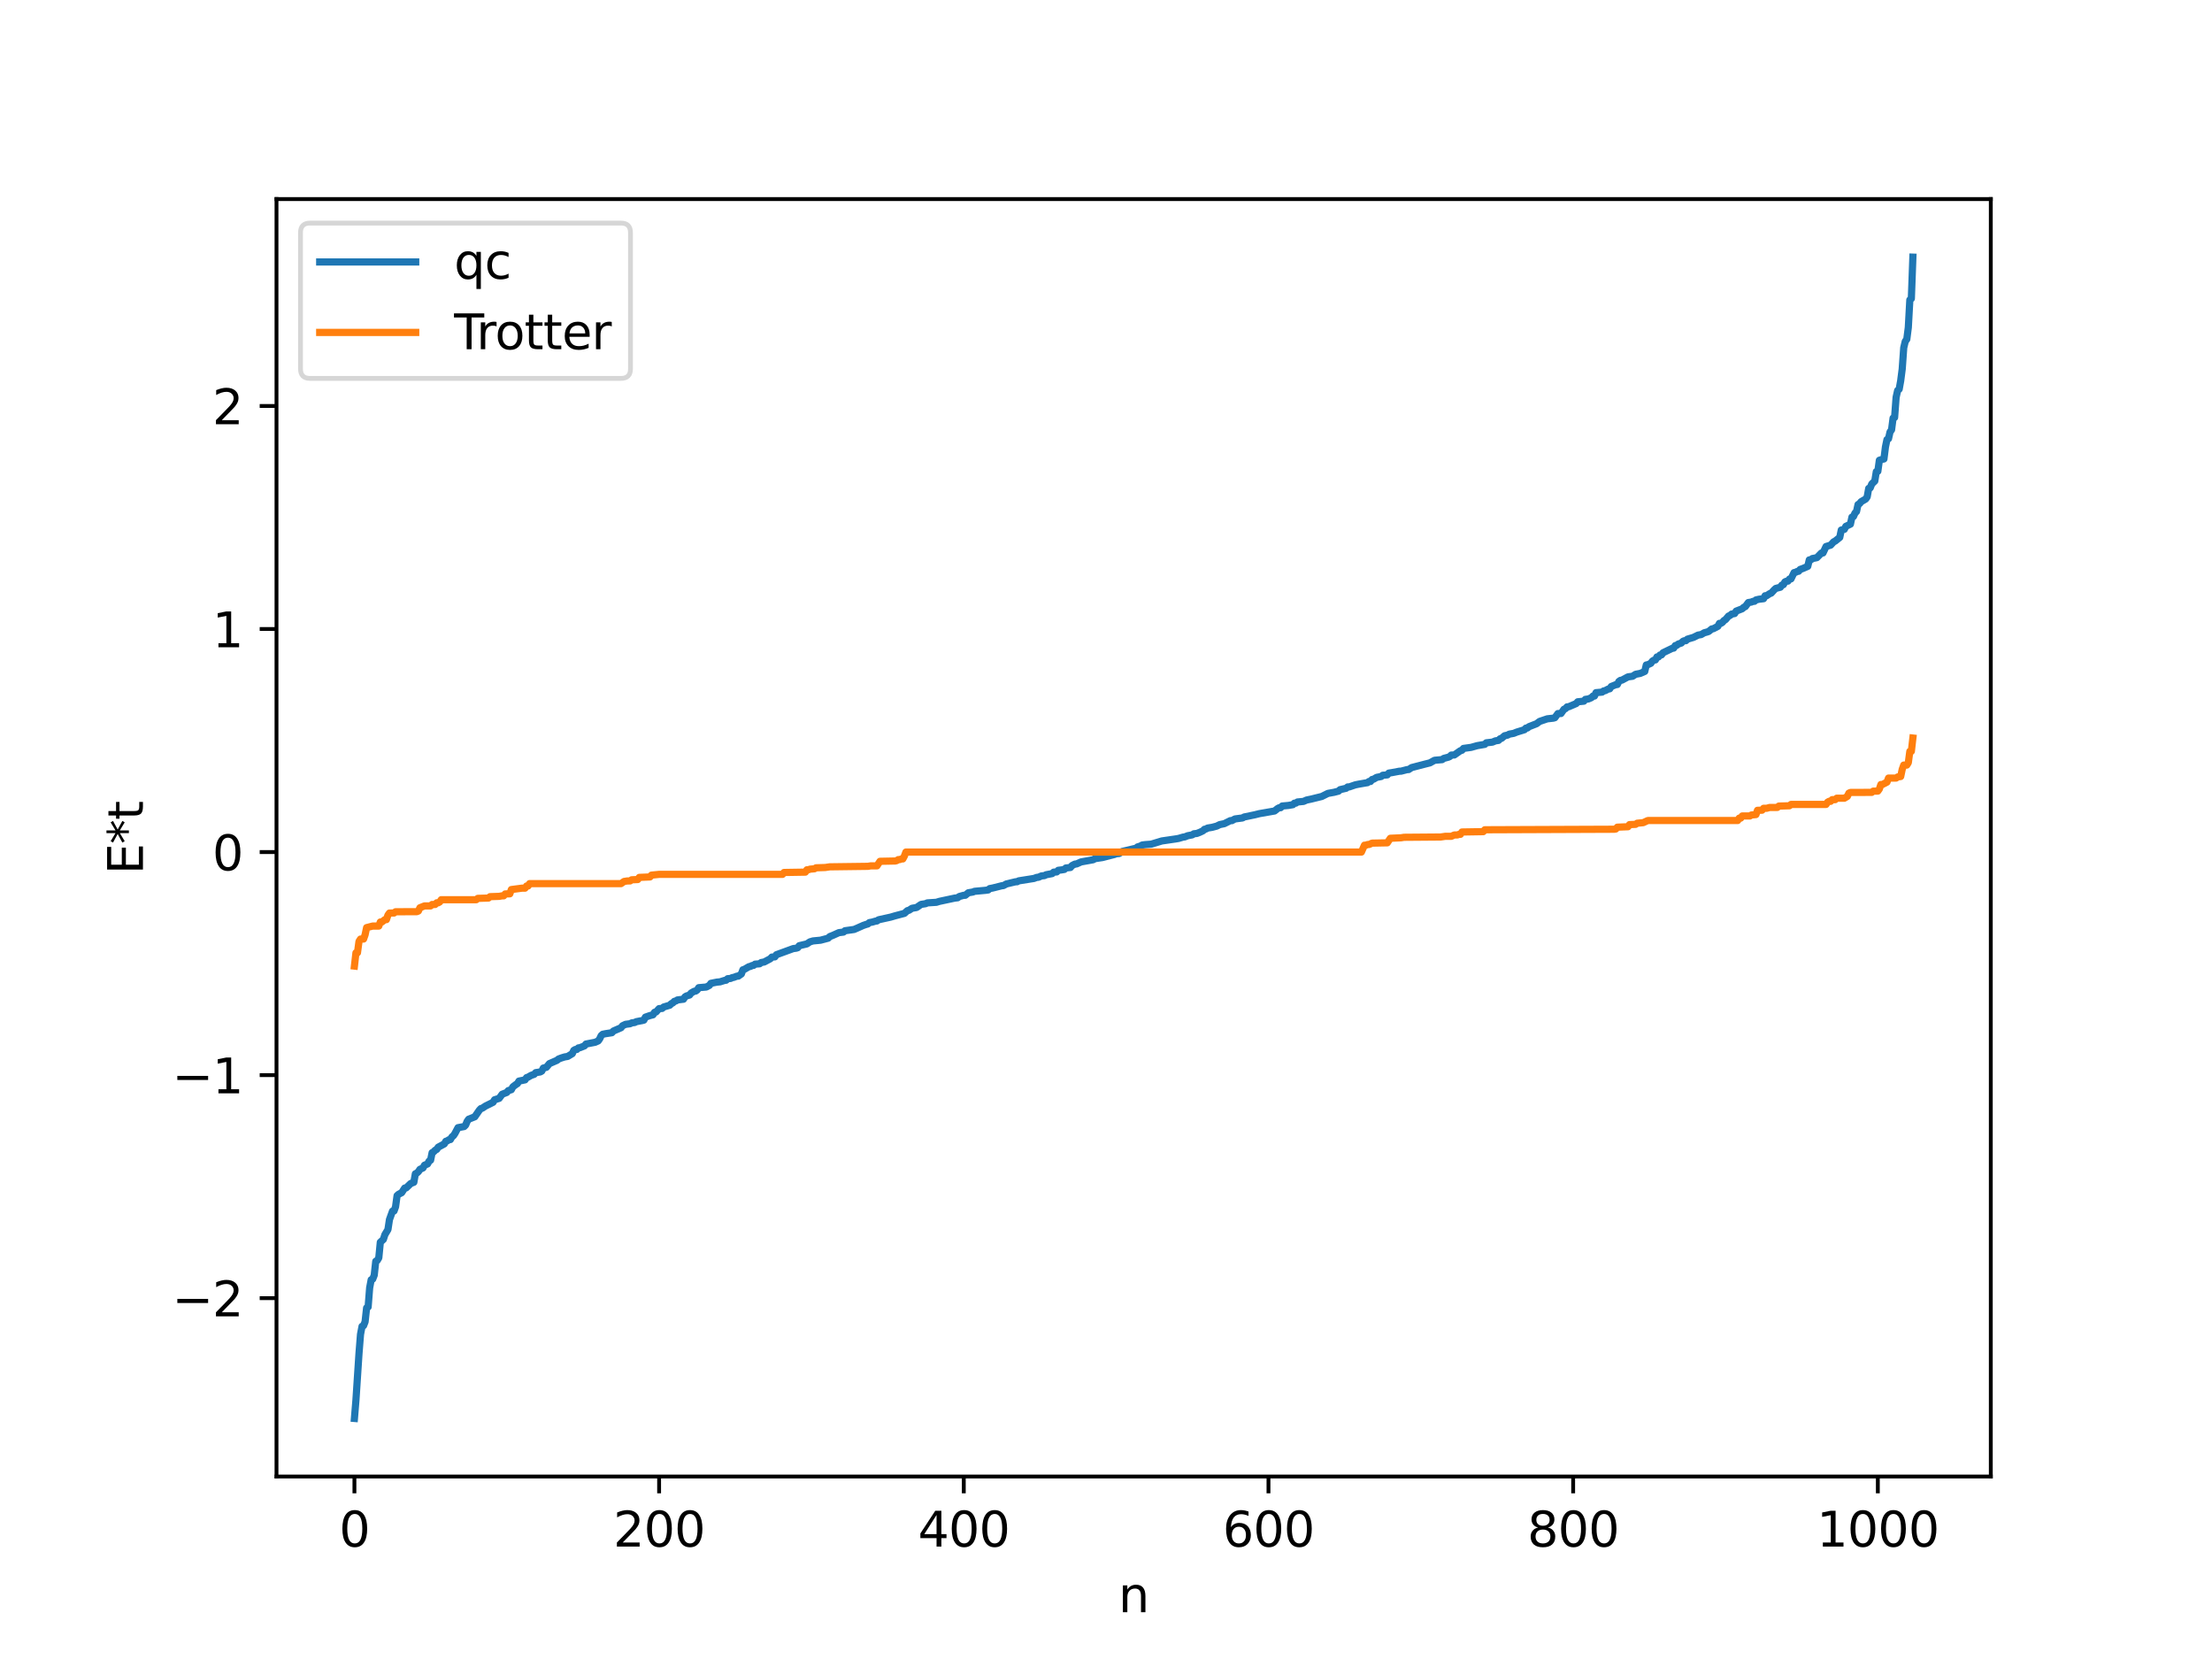 <?xml version="1.0" encoding="utf-8" standalone="no"?>
<!DOCTYPE svg PUBLIC "-//W3C//DTD SVG 1.1//EN"
  "http://www.w3.org/Graphics/SVG/1.1/DTD/svg11.dtd">
<svg xmlns:xlink="http://www.w3.org/1999/xlink" width="460.8pt" height="345.6pt" viewBox="0 0 460.8 345.6" xmlns="http://www.w3.org/2000/svg" version="1.1">
 <defs>
  <style type="text/css">*{stroke-linejoin: round; stroke-linecap: butt}</style>
 </defs>
 <g id="figure_1">
  <g id="patch_1">
   <path d="M 0 345.6 
L 460.8 345.6 
L 460.8 0 
L 0 0 
z
" style="fill: #ffffff"/>
  </g>
  <g id="axes_1">
   <g id="patch_2">
    <path d="M 57.6 307.584 
L 414.72 307.584 
L 414.72 41.472 
L 57.6 41.472 
z
" style="fill: #ffffff"/>
   </g>
   <g id="matplotlib.axis_1">
    <g id="xtick_1">
     <g id="line2d_1">
      <defs>
       <path id="m89f8027d3a" d="M 0 0 
L 0 3.5 
" style="stroke: #000000; stroke-width: 0.8"/>
      </defs>
      <g>
       <use xlink:href="#m89f8027d3a" x="73.833" y="307.584" style="stroke: #000000; stroke-width: 0.8"/>
      </g>
     </g>
     <g id="text_1">
      <!-- 0 -->
      <g transform="translate(70.651 322.182) scale(0.1 -0.1)">
       <defs>
        <path id="DejaVuSans-30" d="M 2034 4250 
Q 1547 4250 1301 3770 
Q 1056 3291 1056 2328 
Q 1056 1369 1301 889 
Q 1547 409 2034 409 
Q 2525 409 2770 889 
Q 3016 1369 3016 2328 
Q 3016 3291 2770 3770 
Q 2525 4250 2034 4250 
z
M 2034 4750 
Q 2819 4750 3233 4129 
Q 3647 3509 3647 2328 
Q 3647 1150 3233 529 
Q 2819 -91 2034 -91 
Q 1250 -91 836 529 
Q 422 1150 422 2328 
Q 422 3509 836 4129 
Q 1250 4750 2034 4750 
z
" transform="scale(0.016)"/>
       </defs>
       <use xlink:href="#DejaVuSans-30"/>
      </g>
     </g>
    </g>
    <g id="xtick_2">
     <g id="line2d_2">
      <g>
       <use xlink:href="#m89f8027d3a" x="137.304" y="307.584" style="stroke: #000000; stroke-width: 0.8"/>
      </g>
     </g>
     <g id="text_2">
      <!-- 200 -->
      <g transform="translate(127.76 322.182) scale(0.1 -0.1)">
       <defs>
        <path id="DejaVuSans-32" d="M 1228 531 
L 3431 531 
L 3431 0 
L 469 0 
L 469 531 
Q 828 903 1448 1529 
Q 2069 2156 2228 2338 
Q 2531 2678 2651 2914 
Q 2772 3150 2772 3378 
Q 2772 3750 2511 3984 
Q 2250 4219 1831 4219 
Q 1534 4219 1204 4116 
Q 875 4013 500 3803 
L 500 4441 
Q 881 4594 1212 4672 
Q 1544 4750 1819 4750 
Q 2544 4750 2975 4387 
Q 3406 4025 3406 3419 
Q 3406 3131 3298 2873 
Q 3191 2616 2906 2266 
Q 2828 2175 2409 1742 
Q 1991 1309 1228 531 
z
" transform="scale(0.016)"/>
       </defs>
       <use xlink:href="#DejaVuSans-32"/>
       <use xlink:href="#DejaVuSans-30" x="63.623"/>
       <use xlink:href="#DejaVuSans-30" x="127.246"/>
      </g>
     </g>
    </g>
    <g id="xtick_3">
     <g id="line2d_3">
      <g>
       <use xlink:href="#m89f8027d3a" x="200.775" y="307.584" style="stroke: #000000; stroke-width: 0.8"/>
      </g>
     </g>
     <g id="text_3">
      <!-- 400 -->
      <g transform="translate(191.231 322.182) scale(0.1 -0.1)">
       <defs>
        <path id="DejaVuSans-34" d="M 2419 4116 
L 825 1625 
L 2419 1625 
L 2419 4116 
z
M 2253 4666 
L 3047 4666 
L 3047 1625 
L 3713 1625 
L 3713 1100 
L 3047 1100 
L 3047 0 
L 2419 0 
L 2419 1100 
L 313 1100 
L 313 1709 
L 2253 4666 
z
" transform="scale(0.016)"/>
       </defs>
       <use xlink:href="#DejaVuSans-34"/>
       <use xlink:href="#DejaVuSans-30" x="63.623"/>
       <use xlink:href="#DejaVuSans-30" x="127.246"/>
      </g>
     </g>
    </g>
    <g id="xtick_4">
     <g id="line2d_4">
      <g>
       <use xlink:href="#m89f8027d3a" x="264.246" y="307.584" style="stroke: #000000; stroke-width: 0.8"/>
      </g>
     </g>
     <g id="text_4">
      <!-- 600 -->
      <g transform="translate(254.702 322.182) scale(0.1 -0.1)">
       <defs>
        <path id="DejaVuSans-36" d="M 2113 2584 
Q 1688 2584 1439 2293 
Q 1191 2003 1191 1497 
Q 1191 994 1439 701 
Q 1688 409 2113 409 
Q 2538 409 2786 701 
Q 3034 994 3034 1497 
Q 3034 2003 2786 2293 
Q 2538 2584 2113 2584 
z
M 3366 4563 
L 3366 3988 
Q 3128 4100 2886 4159 
Q 2644 4219 2406 4219 
Q 1781 4219 1451 3797 
Q 1122 3375 1075 2522 
Q 1259 2794 1537 2939 
Q 1816 3084 2150 3084 
Q 2853 3084 3261 2657 
Q 3669 2231 3669 1497 
Q 3669 778 3244 343 
Q 2819 -91 2113 -91 
Q 1303 -91 875 529 
Q 447 1150 447 2328 
Q 447 3434 972 4092 
Q 1497 4750 2381 4750 
Q 2619 4750 2861 4703 
Q 3103 4656 3366 4563 
z
" transform="scale(0.016)"/>
       </defs>
       <use xlink:href="#DejaVuSans-36"/>
       <use xlink:href="#DejaVuSans-30" x="63.623"/>
       <use xlink:href="#DejaVuSans-30" x="127.246"/>
      </g>
     </g>
    </g>
    <g id="xtick_5">
     <g id="line2d_5">
      <g>
       <use xlink:href="#m89f8027d3a" x="327.717" y="307.584" style="stroke: #000000; stroke-width: 0.8"/>
      </g>
     </g>
     <g id="text_5">
      <!-- 800 -->
      <g transform="translate(318.173 322.182) scale(0.1 -0.1)">
       <defs>
        <path id="DejaVuSans-38" d="M 2034 2216 
Q 1584 2216 1326 1975 
Q 1069 1734 1069 1313 
Q 1069 891 1326 650 
Q 1584 409 2034 409 
Q 2484 409 2743 651 
Q 3003 894 3003 1313 
Q 3003 1734 2745 1975 
Q 2488 2216 2034 2216 
z
M 1403 2484 
Q 997 2584 770 2862 
Q 544 3141 544 3541 
Q 544 4100 942 4425 
Q 1341 4750 2034 4750 
Q 2731 4750 3128 4425 
Q 3525 4100 3525 3541 
Q 3525 3141 3298 2862 
Q 3072 2584 2669 2484 
Q 3125 2378 3379 2068 
Q 3634 1759 3634 1313 
Q 3634 634 3220 271 
Q 2806 -91 2034 -91 
Q 1263 -91 848 271 
Q 434 634 434 1313 
Q 434 1759 690 2068 
Q 947 2378 1403 2484 
z
M 1172 3481 
Q 1172 3119 1398 2916 
Q 1625 2713 2034 2713 
Q 2441 2713 2670 2916 
Q 2900 3119 2900 3481 
Q 2900 3844 2670 4047 
Q 2441 4250 2034 4250 
Q 1625 4250 1398 4047 
Q 1172 3844 1172 3481 
z
" transform="scale(0.016)"/>
       </defs>
       <use xlink:href="#DejaVuSans-38"/>
       <use xlink:href="#DejaVuSans-30" x="63.623"/>
       <use xlink:href="#DejaVuSans-30" x="127.246"/>
      </g>
     </g>
    </g>
    <g id="xtick_6">
     <g id="line2d_6">
      <g>
       <use xlink:href="#m89f8027d3a" x="391.188" y="307.584" style="stroke: #000000; stroke-width: 0.8"/>
      </g>
     </g>
     <g id="text_6">
      <!-- 1000 -->
      <g transform="translate(378.463 322.182) scale(0.1 -0.1)">
       <defs>
        <path id="DejaVuSans-31" d="M 794 531 
L 1825 531 
L 1825 4091 
L 703 3866 
L 703 4441 
L 1819 4666 
L 2450 4666 
L 2450 531 
L 3481 531 
L 3481 0 
L 794 0 
L 794 531 
z
" transform="scale(0.016)"/>
       </defs>
       <use xlink:href="#DejaVuSans-31"/>
       <use xlink:href="#DejaVuSans-30" x="63.623"/>
       <use xlink:href="#DejaVuSans-30" x="127.246"/>
       <use xlink:href="#DejaVuSans-30" x="190.869"/>
      </g>
     </g>
    </g>
    <g id="text_7">
     <!-- n -->
     <g transform="translate(232.991 335.861) scale(0.1 -0.1)">
      <defs>
       <path id="DejaVuSans-6e" d="M 3513 2113 
L 3513 0 
L 2938 0 
L 2938 2094 
Q 2938 2591 2744 2837 
Q 2550 3084 2163 3084 
Q 1697 3084 1428 2787 
Q 1159 2491 1159 1978 
L 1159 0 
L 581 0 
L 581 3500 
L 1159 3500 
L 1159 2956 
Q 1366 3272 1645 3428 
Q 1925 3584 2291 3584 
Q 2894 3584 3203 3211 
Q 3513 2838 3513 2113 
z
" transform="scale(0.016)"/>
      </defs>
      <use xlink:href="#DejaVuSans-6e"/>
     </g>
    </g>
   </g>
   <g id="matplotlib.axis_2">
    <g id="ytick_1">
     <g id="line2d_7">
      <defs>
       <path id="m22e910e912" d="M 0 0 
L -3.5 0 
" style="stroke: #000000; stroke-width: 0.8"/>
      </defs>
      <g>
       <use xlink:href="#m22e910e912" x="57.6" y="270.426" style="stroke: #000000; stroke-width: 0.8"/>
      </g>
     </g>
     <g id="text_8">
      <!-- −2 -->
      <g transform="translate(35.858 274.225) scale(0.1 -0.1)">
       <defs>
        <path id="DejaVuSans-2212" d="M 678 2272 
L 4684 2272 
L 4684 1741 
L 678 1741 
L 678 2272 
z
" transform="scale(0.016)"/>
       </defs>
       <use xlink:href="#DejaVuSans-2212"/>
       <use xlink:href="#DejaVuSans-32" x="83.789"/>
      </g>
     </g>
    </g>
    <g id="ytick_2">
     <g id="line2d_8">
      <g>
       <use xlink:href="#m22e910e912" x="57.6" y="223.963" style="stroke: #000000; stroke-width: 0.8"/>
      </g>
     </g>
     <g id="text_9">
      <!-- −1 -->
      <g transform="translate(35.858 227.763) scale(0.1 -0.1)">
       <use xlink:href="#DejaVuSans-2212"/>
       <use xlink:href="#DejaVuSans-31" x="83.789"/>
      </g>
     </g>
    </g>
    <g id="ytick_3">
     <g id="line2d_9">
      <g>
       <use xlink:href="#m22e910e912" x="57.6" y="177.501" style="stroke: #000000; stroke-width: 0.8"/>
      </g>
     </g>
     <g id="text_10">
      <!-- 0 -->
      <g transform="translate(44.237 181.3) scale(0.1 -0.1)">
       <use xlink:href="#DejaVuSans-30"/>
      </g>
     </g>
    </g>
    <g id="ytick_4">
     <g id="line2d_10">
      <g>
       <use xlink:href="#m22e910e912" x="57.6" y="131.038" style="stroke: #000000; stroke-width: 0.8"/>
      </g>
     </g>
     <g id="text_11">
      <!-- 1 -->
      <g transform="translate(44.237 134.838) scale(0.1 -0.1)">
       <use xlink:href="#DejaVuSans-31"/>
      </g>
     </g>
    </g>
    <g id="ytick_5">
     <g id="line2d_11">
      <g>
       <use xlink:href="#m22e910e912" x="57.6" y="84.576" style="stroke: #000000; stroke-width: 0.8"/>
      </g>
     </g>
     <g id="text_12">
      <!-- 2 -->
      <g transform="translate(44.237 88.375) scale(0.1 -0.1)">
       <use xlink:href="#DejaVuSans-32"/>
      </g>
     </g>
    </g>
    <g id="text_13">
     <!-- E*t -->
     <g transform="translate(29.778 182.148) rotate(-90) scale(0.1 -0.1)">
      <defs>
       <path id="DejaVuSans-45" d="M 628 4666 
L 3578 4666 
L 3578 4134 
L 1259 4134 
L 1259 2753 
L 3481 2753 
L 3481 2222 
L 1259 2222 
L 1259 531 
L 3634 531 
L 3634 0 
L 628 0 
L 628 4666 
z
" transform="scale(0.016)"/>
       <path id="DejaVuSans-2a" d="M 3009 3897 
L 1888 3291 
L 3009 2681 
L 2828 2375 
L 1778 3009 
L 1778 1831 
L 1422 1831 
L 1422 3009 
L 372 2375 
L 191 2681 
L 1313 3291 
L 191 3897 
L 372 4206 
L 1422 3572 
L 1422 4750 
L 1778 4750 
L 1778 3572 
L 2828 4206 
L 3009 3897 
z
" transform="scale(0.016)"/>
       <path id="DejaVuSans-74" d="M 1172 4494 
L 1172 3500 
L 2356 3500 
L 2356 3053 
L 1172 3053 
L 1172 1153 
Q 1172 725 1289 603 
Q 1406 481 1766 481 
L 2356 481 
L 2356 0 
L 1766 0 
Q 1100 0 847 248 
Q 594 497 594 1153 
L 594 3053 
L 172 3053 
L 172 3500 
L 594 3500 
L 594 4494 
L 1172 4494 
z
" transform="scale(0.016)"/>
      </defs>
      <use xlink:href="#DejaVuSans-45"/>
      <use xlink:href="#DejaVuSans-2a" x="63.184"/>
      <use xlink:href="#DejaVuSans-74" x="113.184"/>
     </g>
    </g>
   </g>
   <g id="line2d_12">
    <path d="M 73.833 295.488 
L 74.15 291.65 
L 74.785 281.947 
L 75.102 277.973 
L 75.42 276.298 
L 75.737 276.162 
L 76.054 275.347 
L 76.372 272.455 
L 76.689 272.269 
L 77.006 268.27 
L 77.324 266.596 
L 77.641 266.459 
L 77.958 265.644 
L 78.276 262.752 
L 78.593 262.566 
L 78.91 262.034 
L 79.228 258.777 
L 79.862 258.196 
L 80.18 257.201 
L 80.815 256.143 
L 81.132 254.064 
L 81.767 252.3 
L 82.084 252.268 
L 82.401 251.394 
L 82.719 249.074 
L 83.036 248.792 
L 83.671 248.461 
L 84.305 247.498 
L 84.623 247.452 
L 85.575 246.536 
L 86.21 246.291 
L 86.527 244.519 
L 86.844 244.361 
L 87.162 244.075 
L 87.479 243.594 
L 88.114 243.305 
L 88.431 242.732 
L 89.066 242.474 
L 89.383 241.893 
L 89.7 241.691 
L 90.018 240.123 
L 90.335 239.95 
L 90.653 239.609 
L 90.97 239.447 
L 91.287 238.982 
L 92.557 238.297 
L 92.874 237.749 
L 93.191 237.651 
L 93.509 237.432 
L 93.826 237.389 
L 94.143 236.834 
L 94.461 236.588 
L 94.778 236.112 
L 95.413 234.915 
L 96.682 234.682 
L 97 234.372 
L 97.317 233.595 
L 97.634 233.152 
L 98.904 232.649 
L 99.856 231.275 
L 100.173 230.935 
L 100.491 230.844 
L 101.125 230.42 
L 102.712 229.631 
L 103.029 229.1 
L 103.981 228.81 
L 104.616 227.948 
L 105.568 227.581 
L 105.886 227.195 
L 106.52 227.004 
L 106.838 226.409 
L 107.472 225.932 
L 107.79 225.73 
L 108.107 225.212 
L 109.377 224.954 
L 109.694 224.488 
L 110.011 224.384 
L 110.646 224.017 
L 111.281 223.8 
L 111.598 223.449 
L 112.55 223.306 
L 112.867 223.12 
L 113.185 222.496 
L 113.82 222.341 
L 114.454 221.572 
L 116.041 220.881 
L 116.358 220.61 
L 116.993 220.374 
L 117.628 220.179 
L 118.262 220.071 
L 119.215 219.495 
L 119.532 218.815 
L 119.849 218.629 
L 120.167 218.619 
L 120.484 218.299 
L 120.801 218.257 
L 121.753 217.878 
L 122.071 217.492 
L 123.975 217.125 
L 124.61 216.844 
L 124.927 216.404 
L 125.244 215.729 
L 125.562 215.455 
L 126.196 215.329 
L 127.466 215.134 
L 127.783 214.781 
L 129.37 214.097 
L 129.687 213.681 
L 130.322 213.386 
L 131.274 213.262 
L 131.591 213.086 
L 132.226 213.006 
L 132.543 212.836 
L 133.813 212.593 
L 134.13 212.508 
L 134.448 211.89 
L 135.4 211.558 
L 136.034 211.401 
L 136.352 210.876 
L 136.669 210.814 
L 137.304 210.111 
L 137.939 210.074 
L 138.256 209.777 
L 139.525 209.403 
L 139.843 209.08 
L 140.16 208.926 
L 140.477 208.596 
L 140.795 208.527 
L 141.112 208.311 
L 142.064 208.189 
L 142.381 208.155 
L 142.699 207.666 
L 143.016 207.473 
L 143.651 207.284 
L 143.968 206.87 
L 144.603 206.502 
L 144.92 206.456 
L 145.238 206.236 
L 145.555 205.754 
L 147.142 205.614 
L 147.777 205.277 
L 148.094 204.846 
L 148.729 204.716 
L 149.363 204.592 
L 149.998 204.535 
L 150.95 204.236 
L 151.267 204.197 
L 151.585 203.882 
L 152.22 203.827 
L 152.537 203.652 
L 152.854 203.607 
L 153.489 203.36 
L 153.806 203.342 
L 154.441 202.89 
L 154.758 202.023 
L 155.076 201.927 
L 156.028 201.372 
L 156.345 201.316 
L 156.662 201.138 
L 156.98 201.107 
L 157.297 200.853 
L 158.249 200.771 
L 158.567 200.517 
L 159.201 200.399 
L 160.471 199.726 
L 160.788 199.38 
L 161.423 199.331 
L 161.74 198.888 
L 165.231 197.611 
L 165.866 197.525 
L 166.183 197.424 
L 166.5 197.006 
L 168.087 196.632 
L 168.722 196.204 
L 169.357 196.015 
L 170.943 195.859 
L 172.53 195.437 
L 172.848 195.109 
L 173.482 194.862 
L 174.752 194.288 
L 175.704 194.171 
L 176.021 193.89 
L 177.925 193.623 
L 178.56 193.348 
L 179.829 192.782 
L 180.464 192.563 
L 180.781 192.483 
L 181.099 192.2 
L 181.734 192.081 
L 182.368 191.89 
L 182.686 191.854 
L 183.003 191.612 
L 185.542 191.053 
L 186.494 190.773 
L 188.398 190.272 
L 189.033 189.702 
L 189.35 189.633 
L 189.985 189.212 
L 190.937 189.051 
L 191.572 188.614 
L 191.889 188.4 
L 192.841 188.251 
L 193.158 188.089 
L 195.062 187.966 
L 195.697 187.77 
L 198.871 187.094 
L 199.505 187.019 
L 199.823 186.764 
L 200.775 186.502 
L 201.092 186.501 
L 201.727 185.982 
L 202.679 185.82 
L 202.996 185.68 
L 205.218 185.477 
L 205.853 185.396 
L 206.17 185.111 
L 206.805 184.99 
L 208.709 184.513 
L 209.026 184.485 
L 209.661 184.138 
L 211.565 183.688 
L 211.882 183.686 
L 212.2 183.501 
L 215.373 182.999 
L 216.008 182.768 
L 216.325 182.753 
L 216.96 182.467 
L 217.595 182.407 
L 217.912 182.229 
L 219.181 181.989 
L 219.499 181.683 
L 220.134 181.639 
L 220.451 181.301 
L 221.086 181.224 
L 221.72 181.121 
L 222.038 180.817 
L 222.99 180.716 
L 223.307 180.321 
L 223.942 179.996 
L 224.259 179.979 
L 225.211 179.551 
L 227.75 179.095 
L 228.067 178.88 
L 229.654 178.645 
L 232.193 177.992 
L 232.51 177.853 
L 233.145 177.796 
L 233.78 177.373 
L 236.319 176.77 
L 236.636 176.754 
L 236.953 176.434 
L 237.588 176.244 
L 237.905 176.038 
L 238.54 175.953 
L 239.81 175.857 
L 242.031 175.186 
L 244.887 174.768 
L 245.522 174.66 
L 246.474 174.38 
L 246.791 174.348 
L 247.426 174.097 
L 248.061 173.976 
L 248.378 173.913 
L 248.696 173.692 
L 249.33 173.622 
L 249.965 173.374 
L 250.6 173.073 
L 250.917 172.751 
L 251.234 172.7 
L 251.552 172.505 
L 252.504 172.348 
L 253.456 172.095 
L 254.091 171.782 
L 255.043 171.583 
L 256.312 170.953 
L 256.629 170.95 
L 257.264 170.602 
L 258.851 170.392 
L 259.168 170.197 
L 261.39 169.736 
L 262.342 169.499 
L 265.515 168.944 
L 266.15 168.438 
L 266.467 168.271 
L 266.785 168.258 
L 267.102 167.908 
L 268.372 167.791 
L 269.324 167.63 
L 269.641 167.314 
L 269.958 167.305 
L 270.276 167.072 
L 271.545 166.948 
L 272.18 166.665 
L 273.132 166.466 
L 275.353 165.918 
L 276.623 165.28 
L 277.892 165.052 
L 278.844 164.807 
L 279.162 164.499 
L 280.431 164.206 
L 280.748 163.934 
L 281.066 163.934 
L 282.335 163.5 
L 282.97 163.369 
L 284.557 163.092 
L 284.874 163.044 
L 285.191 162.795 
L 285.509 162.794 
L 285.826 162.384 
L 286.143 162.322 
L 286.778 161.94 
L 287.73 161.759 
L 288.048 161.502 
L 289 161.421 
L 289.317 161.05 
L 289.952 160.952 
L 291.539 160.655 
L 291.856 160.651 
L 292.491 160.487 
L 293.125 160.321 
L 293.443 160.312 
L 294.077 159.898 
L 296.934 159.156 
L 297.886 158.916 
L 298.838 158.382 
L 300.424 158.242 
L 300.742 157.992 
L 301.694 157.741 
L 302.011 157.607 
L 302.329 157.294 
L 302.963 157.272 
L 304.233 156.382 
L 304.55 156.294 
L 304.867 155.911 
L 306.454 155.691 
L 307.724 155.335 
L 309.31 155.062 
L 309.628 154.74 
L 310.897 154.599 
L 311.532 154.334 
L 312.167 154.24 
L 312.484 153.907 
L 312.801 153.813 
L 313.436 153.269 
L 314.071 153.133 
L 314.388 152.942 
L 315.34 152.766 
L 315.975 152.507 
L 317.562 152.017 
L 317.879 151.673 
L 318.196 151.65 
L 318.514 151.381 
L 320.1 150.76 
L 320.735 150.282 
L 322.322 149.745 
L 323.591 149.603 
L 323.909 149.51 
L 324.543 148.647 
L 325.178 148.637 
L 325.813 147.745 
L 326.13 147.62 
L 326.448 147.253 
L 326.765 147.24 
L 328.352 146.561 
L 328.669 146.196 
L 329.939 146.069 
L 330.256 145.695 
L 330.891 145.603 
L 331.525 145.335 
L 331.843 145 
L 332.16 145 
L 332.477 144.294 
L 333.747 144.178 
L 334.064 143.936 
L 334.381 143.878 
L 335.016 143.543 
L 335.334 143.492 
L 335.651 143.013 
L 336.603 142.63 
L 336.92 142.594 
L 337.238 141.964 
L 337.555 141.736 
L 337.872 141.688 
L 339.142 141.004 
L 340.094 140.877 
L 340.729 140.464 
L 341.681 140.286 
L 342.633 139.871 
L 342.95 138.528 
L 343.267 138.469 
L 343.902 138.175 
L 344.22 137.72 
L 344.537 137.529 
L 344.854 137.471 
L 345.172 136.851 
L 345.489 136.85 
L 345.806 136.453 
L 346.124 136.428 
L 346.441 135.981 
L 348.345 135.061 
L 348.662 135.013 
L 348.98 134.489 
L 349.297 134.428 
L 349.615 134.162 
L 350.249 133.958 
L 350.567 133.612 
L 350.884 133.468 
L 351.201 133.466 
L 351.519 133.15 
L 352.788 132.775 
L 353.74 132.3 
L 354.375 132.197 
L 355.01 131.825 
L 355.644 131.649 
L 355.962 131.535 
L 356.596 131.019 
L 356.914 130.972 
L 357.866 130.474 
L 358.183 129.856 
L 358.5 129.853 
L 358.818 129.646 
L 359.135 129.261 
L 359.453 129.083 
L 360.087 128.333 
L 360.405 128.211 
L 360.722 127.925 
L 361.357 127.813 
L 361.674 127.306 
L 362.943 126.814 
L 363.261 126.504 
L 363.578 126.373 
L 364.213 125.522 
L 364.848 125.423 
L 365.165 125.274 
L 365.482 125.264 
L 365.8 124.976 
L 366.434 124.831 
L 367.386 124.719 
L 367.704 124.102 
L 368.021 124.099 
L 368.656 123.67 
L 368.973 123.558 
L 369.608 122.868 
L 369.925 122.579 
L 370.877 122.332 
L 371.195 121.887 
L 371.512 121.796 
L 371.829 121.223 
L 372.147 121.071 
L 372.464 121.06 
L 372.781 120.624 
L 373.099 120.59 
L 373.734 119.286 
L 374.051 119.227 
L 374.368 119.049 
L 374.686 119.002 
L 375.003 118.624 
L 375.638 118.399 
L 376.59 117.979 
L 376.907 116.634 
L 377.224 116.629 
L 377.542 116.357 
L 378.177 116.237 
L 378.494 116.162 
L 379.446 115.195 
L 379.763 115.192 
L 380.398 113.848 
L 381.35 113.564 
L 381.985 112.869 
L 382.302 112.719 
L 383.254 111.95 
L 383.572 110.41 
L 384.206 110.272 
L 384.524 109.64 
L 385.476 109.191 
L 385.793 107.722 
L 386.11 107.598 
L 386.428 106.883 
L 386.745 106.562 
L 387.062 105.106 
L 387.38 104.925 
L 387.697 104.517 
L 388.649 103.962 
L 388.967 103.516 
L 389.284 101.738 
L 389.601 101.636 
L 389.919 100.823 
L 390.553 100.209 
L 390.871 98.244 
L 391.188 98.182 
L 391.505 95.881 
L 392.14 95.678 
L 392.458 95.61 
L 392.775 93.099 
L 393.092 91.57 
L 393.41 91.396 
L 393.727 89.981 
L 394.044 89.543 
L 394.362 87.096 
L 394.679 86.974 
L 394.996 82.756 
L 395.314 81.342 
L 395.631 81.074 
L 395.948 79.316 
L 396.266 76.869 
L 396.583 72.434 
L 396.9 71.115 
L 397.218 70.677 
L 397.535 68.23 
L 397.853 62.475 
L 398.17 62.208 
L 398.487 53.568 
L 398.487 53.568 
" clip-path="url(#p4749462ac4)" style="fill: none; stroke: #1f77b4; stroke-width: 1.5; stroke-linecap: square"/>
   </g>
   <g id="line2d_13">
    <path d="M 73.833 201.254 
L 74.15 198.483 
L 74.467 198.483 
L 74.785 196.113 
L 75.102 195.621 
L 75.737 195.621 
L 76.054 194.735 
L 76.372 193.238 
L 77.641 192.915 
L 78.91 192.915 
L 79.228 192.07 
L 79.545 192.07 
L 80.18 191.576 
L 80.497 191.576 
L 80.815 190.642 
L 81.132 190.203 
L 82.084 190.195 
L 82.401 189.935 
L 86.844 189.921 
L 87.162 189.778 
L 87.479 189.102 
L 88.431 188.718 
L 89.7 188.718 
L 90.018 188.419 
L 90.653 188.419 
L 90.97 188.071 
L 91.287 188.071 
L 91.605 187.89 
L 91.922 187.424 
L 99.221 187.424 
L 99.539 187.147 
L 101.76 187.081 
L 102.077 186.793 
L 103.981 186.728 
L 104.616 186.616 
L 104.934 186.616 
L 105.251 186.222 
L 106.203 186.202 
L 106.52 185.312 
L 108.742 185.019 
L 109.377 185.019 
L 109.694 184.569 
L 110.011 184.569 
L 110.329 184.072 
L 129.37 184.072 
L 130.005 183.626 
L 130.639 183.524 
L 131.274 183.507 
L 131.591 183.276 
L 132.861 183.223 
L 133.178 182.778 
L 135.4 182.685 
L 135.717 182.305 
L 137.304 182.147 
L 163.01 182.147 
L 163.327 181.753 
L 167.77 181.681 
L 168.087 181.194 
L 168.405 181.194 
L 168.722 181.064 
L 169.674 180.98 
L 169.991 180.779 
L 171.896 180.718 
L 172.848 180.577 
L 180.781 180.474 
L 181.416 180.372 
L 182.686 180.372 
L 183.32 179.425 
L 186.494 179.362 
L 186.811 179.279 
L 187.129 179.071 
L 187.446 179.071 
L 187.763 178.93 
L 188.081 178.93 
L 188.398 178.341 
L 188.715 177.501 
L 283.605 177.501 
L 284.239 176.072 
L 284.557 176.072 
L 284.874 175.931 
L 285.191 175.931 
L 285.826 175.64 
L 289 175.576 
L 289.634 174.629 
L 291.856 174.528 
L 292.491 174.424 
L 300.107 174.364 
L 301.059 174.222 
L 302.329 174.222 
L 302.963 173.938 
L 303.598 173.938 
L 303.915 173.807 
L 304.233 173.807 
L 304.55 173.32 
L 308.993 173.248 
L 309.31 172.855 
L 336.286 172.747 
L 336.603 172.696 
L 336.92 172.317 
L 339.142 172.224 
L 339.459 171.779 
L 340.729 171.726 
L 341.046 171.495 
L 342.315 171.375 
L 343.267 170.93 
L 361.991 170.93 
L 362.309 170.433 
L 362.626 170.433 
L 362.943 169.983 
L 364.53 169.983 
L 364.848 169.778 
L 365.8 169.69 
L 366.117 168.8 
L 367.069 168.78 
L 367.386 168.385 
L 368.021 168.385 
L 368.656 168.208 
L 370.243 168.208 
L 370.56 167.921 
L 372.781 167.855 
L 373.099 167.577 
L 380.398 167.577 
L 380.715 167.112 
L 381.033 166.931 
L 381.35 166.931 
L 381.667 166.583 
L 382.302 166.583 
L 382.62 166.284 
L 384.206 166.284 
L 384.841 165.9 
L 385.158 165.224 
L 385.476 165.081 
L 389.919 165.066 
L 390.236 164.806 
L 391.188 164.799 
L 391.505 164.359 
L 391.823 163.426 
L 392.14 163.426 
L 393.092 162.931 
L 393.41 162.087 
L 394.996 162.087 
L 395.314 161.855 
L 395.948 161.764 
L 396.266 160.267 
L 396.583 159.381 
L 397.218 159.381 
L 397.535 158.888 
L 397.853 156.519 
L 398.17 156.519 
L 398.487 153.747 
L 398.487 153.747 
" clip-path="url(#p4749462ac4)" style="fill: none; stroke: #ff7f0e; stroke-width: 1.5; stroke-linecap: square"/>
   </g>
   <g id="patch_3">
    <path d="M 57.6 307.584 
L 57.6 41.472 
" style="fill: none; stroke: #000000; stroke-width: 0.8; stroke-linejoin: miter; stroke-linecap: square"/>
   </g>
   <g id="patch_4">
    <path d="M 414.72 307.584 
L 414.72 41.472 
" style="fill: none; stroke: #000000; stroke-width: 0.8; stroke-linejoin: miter; stroke-linecap: square"/>
   </g>
   <g id="patch_5">
    <path d="M 57.6 307.584 
L 414.72 307.584 
" style="fill: none; stroke: #000000; stroke-width: 0.8; stroke-linejoin: miter; stroke-linecap: square"/>
   </g>
   <g id="patch_6">
    <path d="M 57.6 41.472 
L 414.72 41.472 
" style="fill: none; stroke: #000000; stroke-width: 0.8; stroke-linejoin: miter; stroke-linecap: square"/>
   </g>
   <g id="legend_1">
    <g id="patch_7">
     <path d="M 64.6 78.828 
L 129.342 78.828 
Q 131.342 78.828 131.342 76.828 
L 131.342 48.472 
Q 131.342 46.472 129.342 46.472 
L 64.6 46.472 
Q 62.6 46.472 62.6 48.472 
L 62.6 76.828 
Q 62.6 78.828 64.6 78.828 
z
" style="fill: #ffffff; opacity: 0.8; stroke: #cccccc; stroke-linejoin: miter"/>
    </g>
    <g id="line2d_14">
     <path d="M 66.6 54.57 
L 76.6 54.57 
L 86.6 54.57 
" style="fill: none; stroke: #1f77b4; stroke-width: 1.5; stroke-linecap: square"/>
    </g>
    <g id="text_14">
     <!-- qc -->
     <g transform="translate(94.6 58.07) scale(0.1 -0.1)">
      <defs>
       <path id="DejaVuSans-71" d="M 947 1747 
Q 947 1113 1208 752 
Q 1469 391 1925 391 
Q 2381 391 2643 752 
Q 2906 1113 2906 1747 
Q 2906 2381 2643 2742 
Q 2381 3103 1925 3103 
Q 1469 3103 1208 2742 
Q 947 2381 947 1747 
z
M 2906 525 
Q 2725 213 2448 61 
Q 2172 -91 1784 -91 
Q 1150 -91 751 415 
Q 353 922 353 1747 
Q 353 2572 751 3078 
Q 1150 3584 1784 3584 
Q 2172 3584 2448 3432 
Q 2725 3281 2906 2969 
L 2906 3500 
L 3481 3500 
L 3481 -1331 
L 2906 -1331 
L 2906 525 
z
" transform="scale(0.016)"/>
       <path id="DejaVuSans-63" d="M 3122 3366 
L 3122 2828 
Q 2878 2963 2633 3030 
Q 2388 3097 2138 3097 
Q 1578 3097 1268 2742 
Q 959 2388 959 1747 
Q 959 1106 1268 751 
Q 1578 397 2138 397 
Q 2388 397 2633 464 
Q 2878 531 3122 666 
L 3122 134 
Q 2881 22 2623 -34 
Q 2366 -91 2075 -91 
Q 1284 -91 818 406 
Q 353 903 353 1747 
Q 353 2603 823 3093 
Q 1294 3584 2113 3584 
Q 2378 3584 2631 3529 
Q 2884 3475 3122 3366 
z
" transform="scale(0.016)"/>
      </defs>
      <use xlink:href="#DejaVuSans-71"/>
      <use xlink:href="#DejaVuSans-63" x="63.477"/>
     </g>
    </g>
    <g id="line2d_15">
     <path d="M 66.6 69.249 
L 76.6 69.249 
L 86.6 69.249 
" style="fill: none; stroke: #ff7f0e; stroke-width: 1.5; stroke-linecap: square"/>
    </g>
    <g id="text_15">
     <!-- Trotter -->
     <g transform="translate(94.6 72.749) scale(0.1 -0.1)">
      <defs>
       <path id="DejaVuSans-54" d="M -19 4666 
L 3928 4666 
L 3928 4134 
L 2272 4134 
L 2272 0 
L 1638 0 
L 1638 4134 
L -19 4134 
L -19 4666 
z
" transform="scale(0.016)"/>
       <path id="DejaVuSans-72" d="M 2631 2963 
Q 2534 3019 2420 3045 
Q 2306 3072 2169 3072 
Q 1681 3072 1420 2755 
Q 1159 2438 1159 1844 
L 1159 0 
L 581 0 
L 581 3500 
L 1159 3500 
L 1159 2956 
Q 1341 3275 1631 3429 
Q 1922 3584 2338 3584 
Q 2397 3584 2469 3576 
Q 2541 3569 2628 3553 
L 2631 2963 
z
" transform="scale(0.016)"/>
       <path id="DejaVuSans-6f" d="M 1959 3097 
Q 1497 3097 1228 2736 
Q 959 2375 959 1747 
Q 959 1119 1226 758 
Q 1494 397 1959 397 
Q 2419 397 2687 759 
Q 2956 1122 2956 1747 
Q 2956 2369 2687 2733 
Q 2419 3097 1959 3097 
z
M 1959 3584 
Q 2709 3584 3137 3096 
Q 3566 2609 3566 1747 
Q 3566 888 3137 398 
Q 2709 -91 1959 -91 
Q 1206 -91 779 398 
Q 353 888 353 1747 
Q 353 2609 779 3096 
Q 1206 3584 1959 3584 
z
" transform="scale(0.016)"/>
       <path id="DejaVuSans-65" d="M 3597 1894 
L 3597 1613 
L 953 1613 
Q 991 1019 1311 708 
Q 1631 397 2203 397 
Q 2534 397 2845 478 
Q 3156 559 3463 722 
L 3463 178 
Q 3153 47 2828 -22 
Q 2503 -91 2169 -91 
Q 1331 -91 842 396 
Q 353 884 353 1716 
Q 353 2575 817 3079 
Q 1281 3584 2069 3584 
Q 2775 3584 3186 3129 
Q 3597 2675 3597 1894 
z
M 3022 2063 
Q 3016 2534 2758 2815 
Q 2500 3097 2075 3097 
Q 1594 3097 1305 2825 
Q 1016 2553 972 2059 
L 3022 2063 
z
" transform="scale(0.016)"/>
      </defs>
      <use xlink:href="#DejaVuSans-54"/>
      <use xlink:href="#DejaVuSans-72" x="46.334"/>
      <use xlink:href="#DejaVuSans-6f" x="85.197"/>
      <use xlink:href="#DejaVuSans-74" x="146.379"/>
      <use xlink:href="#DejaVuSans-74" x="185.588"/>
      <use xlink:href="#DejaVuSans-65" x="224.797"/>
      <use xlink:href="#DejaVuSans-72" x="286.32"/>
     </g>
    </g>
   </g>
  </g>
 </g>
 <defs>
  <clipPath id="p4749462ac4">
   <rect x="57.6" y="41.472" width="357.12" height="266.112"/>
  </clipPath>
 </defs>
</svg>
